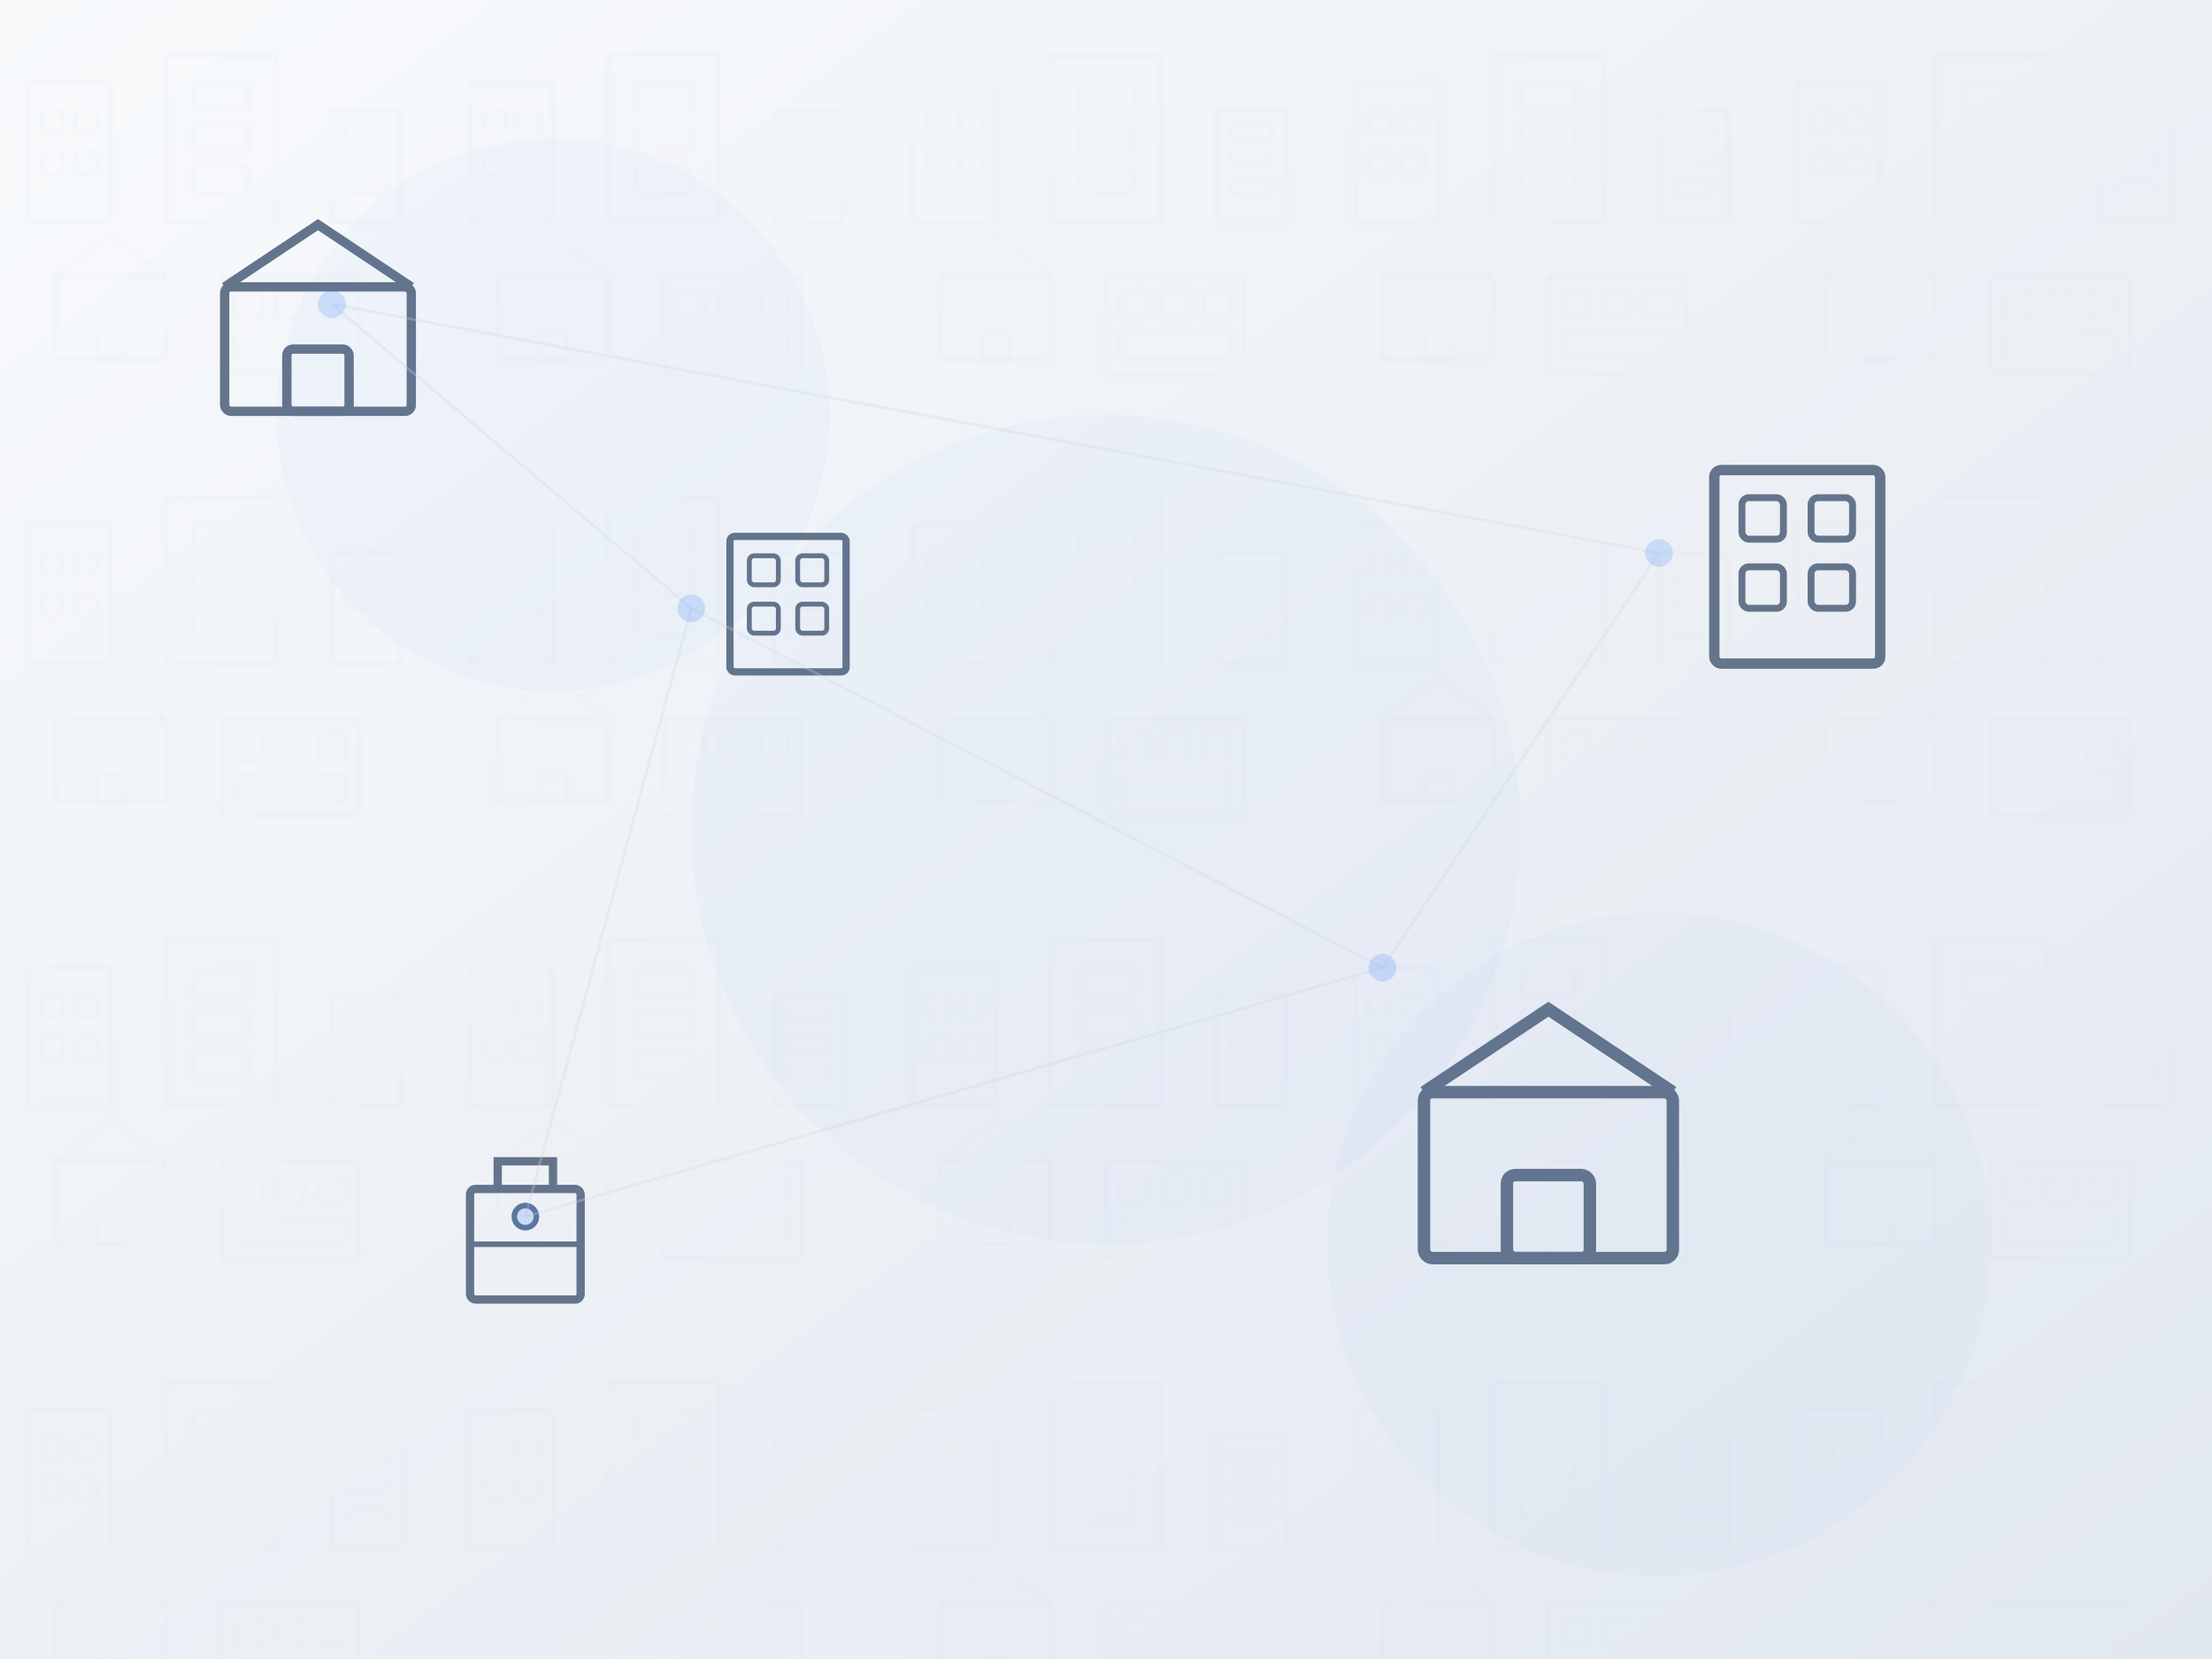 <?xml version="1.0" encoding="UTF-8" standalone="no"?>
<svg viewBox="0 0 800 600" xmlns="http://www.w3.org/2000/svg">
  <!-- Fondo con gradiente suave -->
  <defs>
    <linearGradient id="bgGradient" x1="0%" y1="0%" x2="100%" y2="100%">
      <stop offset="0%" stop-color="#f8fafc" />
      <stop offset="100%" stop-color="#e2e8f0" />
    </linearGradient>
    
    <!-- Patrón de edificios/negocios -->
    <pattern id="buildingPattern" x="0" y="0" width="160" height="160" patternUnits="userSpaceOnUse">
      <!-- Edificio tipo 1 -->
      <rect x="10" y="30" width="30" height="50" rx="1" fill="none" stroke="#cbd5e1" stroke-width="1" opacity="0.5" />
      <rect x="15" y="40" width="8" height="8" rx="1" fill="none" stroke="#cbd5e1" stroke-width="0.5" opacity="0.5" />
      <rect x="27" y="40" width="8" height="8" rx="1" fill="none" stroke="#cbd5e1" stroke-width="0.5" opacity="0.5" />
      <rect x="15" y="55" width="8" height="8" rx="1" fill="none" stroke="#cbd5e1" stroke-width="0.5" opacity="0.5" />
      <rect x="27" y="55" width="8" height="8" rx="1" fill="none" stroke="#cbd5e1" stroke-width="0.5" opacity="0.5" />
      
      <!-- Edificio tipo 2 -->
      <rect x="60" y="20" width="40" height="60" rx="1" fill="none" stroke="#cbd5e1" stroke-width="1" opacity="0.5" />
      <rect x="70" y="30" width="20" height="10" rx="1" fill="none" stroke="#cbd5e1" stroke-width="0.5" opacity="0.5" />
      <rect x="70" y="45" width="20" height="10" rx="1" fill="none" stroke="#cbd5e1" stroke-width="0.5" opacity="0.5" />
      <rect x="70" y="60" width="20" height="10" rx="1" fill="none" stroke="#cbd5e1" stroke-width="0.5" opacity="0.5" />
      
      <!-- Edificio tipo 3 -->
      <rect x="120" y="40" width="25" height="40" rx="1" fill="none" stroke="#cbd5e1" stroke-width="1" opacity="0.5" />
      <rect x="125" y="45" width="15" height="5" rx="1" fill="none" stroke="#cbd5e1" stroke-width="0.5" opacity="0.5" />
      <rect x="125" y="55" width="15" height="5" rx="1" fill="none" stroke="#cbd5e1" stroke-width="0.5" opacity="0.5" />
      <rect x="125" y="65" width="15" height="5" rx="1" fill="none" stroke="#cbd5e1" stroke-width="0.5" opacity="0.5" />
      
      <!-- Tienda -->
      <rect x="20" y="100" width="40" height="30" rx="1" fill="none" stroke="#cbd5e1" stroke-width="1" opacity="0.5" />
      <rect x="35" y="120" width="10" height="10" rx="1" fill="none" stroke="#cbd5e1" stroke-width="0.5" opacity="0.5" />
      <path d="M20,100 L40,85 L60,100" fill="none" stroke="#cbd5e1" stroke-width="0.5" opacity="0.5" />
      
      <!-- Oficina -->
      <rect x="80" y="100" width="50" height="35" rx="1" fill="none" stroke="#cbd5e1" stroke-width="1" opacity="0.5" />
      <rect x="85" y="105" width="10" height="10" rx="1" fill="none" stroke="#cbd5e1" stroke-width="0.5" opacity="0.5" />
      <rect x="100" y="105" width="10" height="10" rx="1" fill="none" stroke="#cbd5e1" stroke-width="0.5" opacity="0.5" />
      <rect x="115" y="105" width="10" height="10" rx="1" fill="none" stroke="#cbd5e1" stroke-width="0.5" opacity="0.5" />
      <rect x="85" y="120" width="40" height="10" rx="1" fill="none" stroke="#cbd5e1" stroke-width="0.5" opacity="0.5" />
    </pattern>
    
    <!-- Iconos de negocios -->
    <symbol id="storeIcon" viewBox="0 0 40 40">
      <rect x="5" y="15" width="30" height="20" rx="1" fill="none" stroke="#64748b" stroke-width="1.5" />
      <path d="M5,15 L20,5 L35,15" fill="none" stroke="#64748b" stroke-width="1.5" />
      <rect x="15" y="25" width="10" height="10" rx="1" fill="none" stroke="#64748b" stroke-width="1.5" />
    </symbol>
    
    <symbol id="officeIcon" viewBox="0 0 40 40">
      <rect x="8" y="8" width="24" height="28" rx="1" fill="none" stroke="#64748b" stroke-width="1.5" />
      <rect x="12" y="12" width="6" height="6" rx="1" fill="none" stroke="#64748b" stroke-width="1" />
      <rect x="22" y="12" width="6" height="6" rx="1" fill="none" stroke="#64748b" stroke-width="1" />
      <rect x="12" y="22" width="6" height="6" rx="1" fill="none" stroke="#64748b" stroke-width="1" />
      <rect x="22" y="22" width="6" height="6" rx="1" fill="none" stroke="#64748b" stroke-width="1" />
    </symbol>
    
    <symbol id="businessIcon" viewBox="0 0 40 40">
      <rect x="10" y="15" width="20" height="20" rx="1" fill="none" stroke="#64748b" stroke-width="1.5" />
      <path d="M15,15 L15,10 L25,10 L25,15" fill="none" stroke="#64748b" stroke-width="1.5" />
      <line x1="10" y1="25" x2="30" y2="25" stroke="#64748b" stroke-width="1" />
      <circle cx="20" cy="20" r="2" fill="none" stroke="#64748b" stroke-width="1" />
    </symbol>
  </defs>
  
  <!-- Fondo base -->
  <rect x="0" y="0" width="800" height="600" fill="url(#bgGradient)" />
  
  <!-- Patrón de edificios como fondo -->
  <rect x="0" y="0" width="800" height="600" fill="url(#buildingPattern)" opacity="0.3" />
  
  <!-- Elementos decorativos en el fondo -->
  <use href="#storeIcon" x="70" y="70" width="90" height="90" opacity="0.1" />
  <use href="#officeIcon" x="600" y="150" width="100" height="100" opacity="0.1" />
  <use href="#businessIcon" x="150" y="400" width="80" height="80" opacity="0.1" />
  <use href="#storeIcon" x="500" y="350" width="120" height="120" opacity="0.1" />
  <use href="#officeIcon" x="250" y="180" width="70" height="70" opacity="0.1" />
  
  <!-- Formas conectoras sugerentes de red -->
  <line x1="120" y1="110" x2="250" y2="220" stroke="#cbd5e1" stroke-width="1" opacity="0.3" />
  <line x1="250" y1="220" x2="500" y2="350" stroke="#cbd5e1" stroke-width="1" opacity="0.3" />
  <line x1="500" y1="350" x2="600" y2="200" stroke="#cbd5e1" stroke-width="1" opacity="0.3" />
  <line x1="600" y1="200" x2="120" y2="110" stroke="#cbd5e1" stroke-width="1" opacity="0.3" />
  <line x1="190" y1="440" x2="500" y2="350" stroke="#cbd5e1" stroke-width="1" opacity="0.3" />
  <line x1="190" y1="440" x2="250" y2="220" stroke="#cbd5e1" stroke-width="1" opacity="0.3" />
  
  <!-- Círculos decorativos -->
  <circle cx="120" cy="110" r="5" fill="#3b82f6" opacity="0.2" />
  <circle cx="250" cy="220" r="5" fill="#3b82f6" opacity="0.2" />
  <circle cx="500" cy="350" r="5" fill="#3b82f6" opacity="0.2" />
  <circle cx="600" cy="200" r="5" fill="#3b82f6" opacity="0.2" />
  <circle cx="190" cy="440" r="5" fill="#3b82f6" opacity="0.2" />
  
  <!-- Formas abstractas adicionales -->
  <circle cx="400" cy="300" r="150" fill="#3b82f6" opacity="0.03" />
  <circle cx="200" cy="150" r="100" fill="#3b82f6" opacity="0.03" />
  <circle cx="600" cy="450" r="120" fill="#3b82f6" opacity="0.03" />
</svg>
